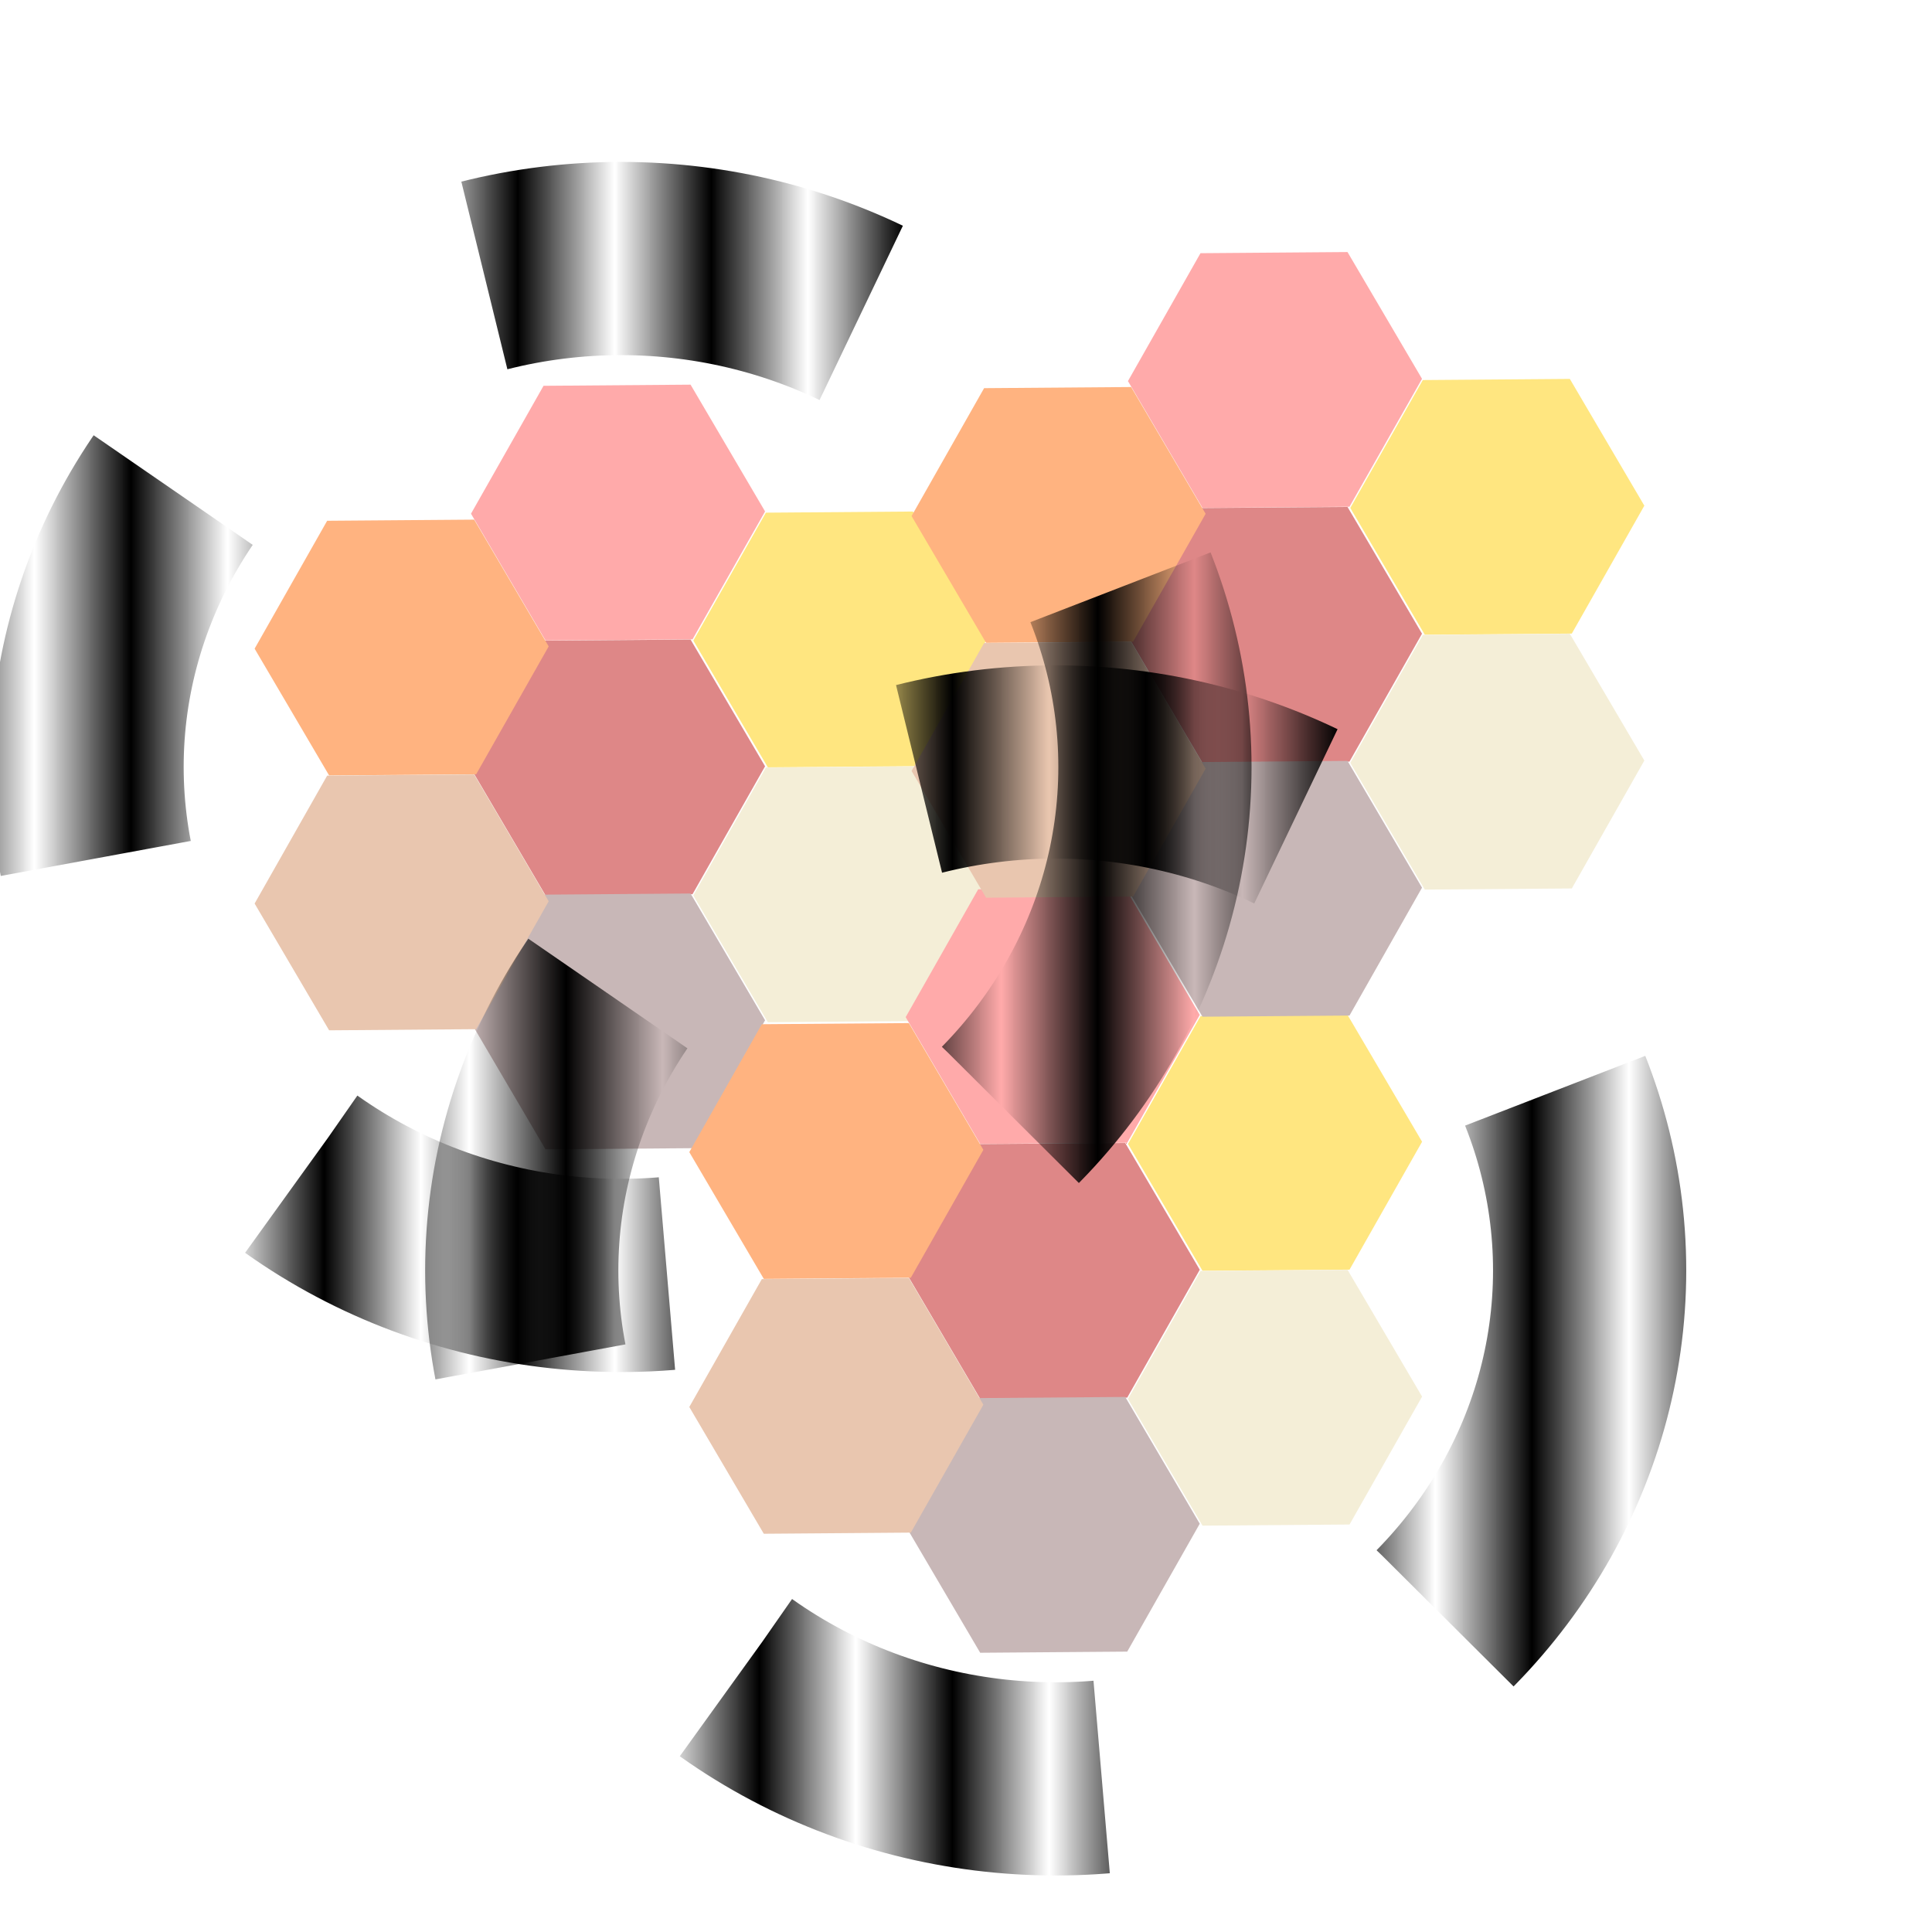 <?xml version="1.0" encoding="UTF-8" standalone="no"?>
<!-- Created with Inkscape (http://www.inkscape.org/) -->

<svg
   width="200mm"
   height="200mm"
   viewBox="0 0 200 200"
   version="1.1"
   id="svg5"
   inkscape:version="1.2.2 (b0a8486541, 2022-12-01)"
   sodipodi:docname="cell-architecure.svg"
   xmlns:inkscape="http://www.inkscape.org/namespaces/inkscape"
   xmlns:sodipodi="http://sodipodi.sourceforge.net/DTD/sodipodi-0.dtd"
   xmlns:xlink="http://www.w3.org/1999/xlink"
   xmlns="http://www.w3.org/2000/svg"
   xmlns:svg="http://www.w3.org/2000/svg">
  <sodipodi:namedview
     id="namedview7"
     pagecolor="#8e8e8e"
     bordercolor="#000000"
     borderopacity="0.25"
     inkscape:showpageshadow="2"
     inkscape:pageopacity="0"
     inkscape:pagecheckerboard="0"
     inkscape:deskcolor="#d1d1d1"
     inkscape:document-units="mm"
     showgrid="false"
     inkscape:zoom="0.77593294"
     inkscape:cx="433.02711"
     inkscape:cy="521.95232"
     inkscape:window-width="1918"
     inkscape:window-height="1055"
     inkscape:window-x="0"
     inkscape:window-y="23"
     inkscape:window-maximized="1"
     inkscape:current-layer="layer2" />
  <defs
     id="defs2">
    <pattern
       inkscape:collect="always"
       xlink:href="#pattern3838"
       id="pattern3914"
       patternTransform="matrix(10,0,0,10,33.566,47.172)" />
    <pattern
       inkscape:collect="always"
       xlink:href="#Strips1_1"
       id="pattern3912"
       patternTransform="matrix(10,0,0,10,-11.432,-4.944)" />
    <pattern
       inkscape:collect="always"
       xlink:href="#pattern3838"
       id="pattern3858"
       patternTransform="matrix(10,0,0,10,56.575,-18.672)" />
    <pattern
       inkscape:collect="always"
       xlink:href="#Strips1_1"
       id="pattern3838"
       patternTransform="matrix(10,0,0,10,44.999,52.116)" />
    <pattern
       inkscape:collect="always"
       patternUnits="userSpaceOnUse"
       width="2"
       height="1"
       patternTransform="translate(0,0) scale(10,10)"
       id="Strips1_1"
       inkscape:stockid="Stripes 1:1"
       inkscape:isstock="true">
      <rect
         style="fill:black;stroke:none"
         x="0"
         y="-0.5"
         width="1"
         height="2"
         id="rect2251" />
    </pattern>
  </defs>
  <g
     inkscape:label="Layer 1"
     inkscape:groupmode="layer"
     id="layer1">
    <g
       id="g294"
       inkscape:label="cell1"
       transform="translate(-11.32,-1.589)">
      <path
         sodipodi:type="star"
         style="fill:#ffaaaa;stroke-width:0.265"
         id="path113"
         inkscape:flatsided="true"
         sodipodi:sides="6"
         sodipodi:cx="75.211021"
         sodipodi:cy="54.649471"
         sodipodi:r1="15.220982"
         sodipodi:r2="20.113785"
         sodipodi:arg1="-2.1021202"
         sodipodi:arg2="-1.5785214"
         inkscape:rounded="0"
         inkscape:randomized="0"
         d="M 67.499,41.527 82.719,41.409 90.432,54.532 82.923,67.772 67.703,67.89 59.99,54.767 Z"
         transform="translate(0.088)" />
      <path
         sodipodi:type="star"
         style="fill:#de8787;stroke-width:0.265"
         id="path221"
         inkscape:flatsided="true"
         sodipodi:sides="6"
         sodipodi:cx="75.211021"
         sodipodi:cy="54.649471"
         sodipodi:r1="15.220982"
         sodipodi:r2="20.113785"
         sodipodi:arg1="-2.1021202"
         sodipodi:arg2="-1.5785214"
         inkscape:rounded="0"
         inkscape:randomized="0"
         d="M 67.499,41.527 82.719,41.409 90.432,54.532 82.923,67.772 67.703,67.89 59.99,54.767 Z"
         transform="translate(0.088,26.385)" />
      <path
         sodipodi:type="star"
         style="fill:#c8b7b7;stroke-width:0.265"
         id="path277"
         inkscape:flatsided="true"
         sodipodi:sides="6"
         sodipodi:cx="75.211021"
         sodipodi:cy="54.649471"
         sodipodi:r1="15.220982"
         sodipodi:r2="20.113785"
         sodipodi:arg1="-2.1021202"
         sodipodi:arg2="-1.5785214"
         inkscape:rounded="0"
         inkscape:randomized="0"
         d="M 67.499,41.527 82.719,41.409 90.432,54.532 82.923,67.772 67.703,67.89 59.99,54.767 Z"
         transform="translate(0.088,52.676)" />
      <path
         sodipodi:type="star"
         style="fill:#ffb380;stroke-width:0.265"
         id="path279"
         inkscape:flatsided="true"
         sodipodi:sides="6"
         sodipodi:cx="75.211021"
         sodipodi:cy="54.649471"
         sodipodi:r1="15.220982"
         sodipodi:r2="20.113785"
         sodipodi:arg1="-2.1021202"
         sodipodi:arg2="-1.5785214"
         inkscape:rounded="0"
         inkscape:randomized="0"
         d="M 67.499,41.527 82.719,41.409 90.432,54.532 82.923,67.772 67.703,67.89 59.99,54.767 Z"
         transform="translate(-22.312,13.972)" />
      <path
         sodipodi:type="star"
         style="fill:#e9c6af;stroke-width:0.265"
         id="path281"
         inkscape:flatsided="true"
         sodipodi:sides="6"
         sodipodi:cx="75.211021"
         sodipodi:cy="54.649471"
         sodipodi:r1="15.220982"
         sodipodi:r2="20.113785"
         sodipodi:arg1="-2.1021202"
         sodipodi:arg2="-1.5785214"
         inkscape:rounded="0"
         inkscape:randomized="0"
         d="M 67.499,41.527 82.719,41.409 90.432,54.532 82.923,67.772 67.703,67.89 59.99,54.767 Z"
         transform="translate(-22.312,40.357)" />
      <path
         sodipodi:type="star"
         style="fill:#ffe680;stroke-width:0.265"
         id="path283"
         inkscape:flatsided="true"
         sodipodi:sides="6"
         sodipodi:cx="75.211021"
         sodipodi:cy="54.649471"
         sodipodi:r1="15.220982"
         sodipodi:r2="20.113785"
         sodipodi:arg1="-2.1021202"
         sodipodi:arg2="-1.5785214"
         inkscape:rounded="0"
         inkscape:randomized="0"
         d="M 67.499,41.527 82.719,41.409 90.432,54.532 82.923,67.772 67.703,67.89 59.99,54.767 Z"
         transform="translate(23.103,13.133)" />
      <path
         sodipodi:type="star"
         style="fill:#f4eed7;stroke-width:0.265"
         id="path285"
         inkscape:flatsided="true"
         sodipodi:sides="6"
         sodipodi:cx="75.211021"
         sodipodi:cy="54.649471"
         sodipodi:r1="15.220982"
         sodipodi:r2="20.113785"
         sodipodi:arg1="-2.1021202"
         sodipodi:arg2="-1.5785214"
         inkscape:rounded="0"
         inkscape:randomized="0"
         d="M 67.499,41.527 82.719,41.409 90.432,54.532 82.923,67.772 67.703,67.89 59.99,54.767 Z"
         transform="translate(23.103,39.518)" />
    </g>
    <g
       id="g3834"
       inkscape:label="cell1"
       transform="translate(33.678,50.527)">
      <path
         sodipodi:type="star"
         style="fill:#ffaaaa;stroke-width:0.265"
         id="path3820"
         inkscape:flatsided="true"
         sodipodi:sides="6"
         sodipodi:cx="75.211021"
         sodipodi:cy="54.649471"
         sodipodi:r1="15.220982"
         sodipodi:r2="20.113785"
         sodipodi:arg1="-2.1021202"
         sodipodi:arg2="-1.5785214"
         inkscape:rounded="0"
         inkscape:randomized="0"
         d="M 67.499,41.527 82.719,41.409 90.432,54.532 82.923,67.772 67.703,67.89 59.99,54.767 Z"
         transform="translate(0.088)" />
      <path
         sodipodi:type="star"
         style="fill:#de8787;stroke-width:0.265"
         id="path3822"
         inkscape:flatsided="true"
         sodipodi:sides="6"
         sodipodi:cx="75.211021"
         sodipodi:cy="54.649471"
         sodipodi:r1="15.220982"
         sodipodi:r2="20.113785"
         sodipodi:arg1="-2.1021202"
         sodipodi:arg2="-1.5785214"
         inkscape:rounded="0"
         inkscape:randomized="0"
         d="M 67.499,41.527 82.719,41.409 90.432,54.532 82.923,67.772 67.703,67.89 59.99,54.767 Z"
         transform="translate(0.088,26.385)" />
      <path
         sodipodi:type="star"
         style="fill:#c8b7b7;stroke-width:0.265"
         id="path3824"
         inkscape:flatsided="true"
         sodipodi:sides="6"
         sodipodi:cx="75.211021"
         sodipodi:cy="54.649471"
         sodipodi:r1="15.220982"
         sodipodi:r2="20.113785"
         sodipodi:arg1="-2.1021202"
         sodipodi:arg2="-1.5785214"
         inkscape:rounded="0"
         inkscape:randomized="0"
         d="M 67.499,41.527 82.719,41.409 90.432,54.532 82.923,67.772 67.703,67.89 59.99,54.767 Z"
         transform="translate(0.088,52.676)" />
      <path
         sodipodi:type="star"
         style="fill:#ffb380;stroke-width:0.265"
         id="path3826"
         inkscape:flatsided="true"
         sodipodi:sides="6"
         sodipodi:cx="75.211021"
         sodipodi:cy="54.649471"
         sodipodi:r1="15.220982"
         sodipodi:r2="20.113785"
         sodipodi:arg1="-2.1021202"
         sodipodi:arg2="-1.5785214"
         inkscape:rounded="0"
         inkscape:randomized="0"
         d="M 67.499,41.527 82.719,41.409 90.432,54.532 82.923,67.772 67.703,67.89 59.99,54.767 Z"
         transform="translate(-22.312,13.972)" />
      <path
         sodipodi:type="star"
         style="fill:#e9c6af;stroke-width:0.265"
         id="path3828"
         inkscape:flatsided="true"
         sodipodi:sides="6"
         sodipodi:cx="75.211021"
         sodipodi:cy="54.649471"
         sodipodi:r1="15.220982"
         sodipodi:r2="20.113785"
         sodipodi:arg1="-2.1021202"
         sodipodi:arg2="-1.5785214"
         inkscape:rounded="0"
         inkscape:randomized="0"
         d="M 67.499,41.527 82.719,41.409 90.432,54.532 82.923,67.772 67.703,67.89 59.99,54.767 Z"
         transform="translate(-22.312,40.357)" />
      <path
         sodipodi:type="star"
         style="fill:#ffe680;stroke-width:0.265"
         id="path3830"
         inkscape:flatsided="true"
         sodipodi:sides="6"
         sodipodi:cx="75.211021"
         sodipodi:cy="54.649471"
         sodipodi:r1="15.220982"
         sodipodi:r2="20.113785"
         sodipodi:arg1="-2.1021202"
         sodipodi:arg2="-1.5785214"
         inkscape:rounded="0"
         inkscape:randomized="0"
         d="M 67.499,41.527 82.719,41.409 90.432,54.532 82.923,67.772 67.703,67.89 59.99,54.767 Z"
         transform="translate(23.103,13.133)" />
      <path
         sodipodi:type="star"
         style="fill:#f4eed7;stroke-width:0.265"
         id="path3832"
         inkscape:flatsided="true"
         sodipodi:sides="6"
         sodipodi:cx="75.211021"
         sodipodi:cy="54.649471"
         sodipodi:r1="15.220982"
         sodipodi:r2="20.113785"
         sodipodi:arg1="-2.1021202"
         sodipodi:arg2="-1.5785214"
         inkscape:rounded="0"
         inkscape:randomized="0"
         d="M 67.499,41.527 82.719,41.409 90.432,54.532 82.923,67.772 67.703,67.89 59.99,54.767 Z"
         transform="translate(23.103,39.518)" />
    </g>
    <g
       id="g3854"
       inkscape:label="cell1"
       transform="translate(56.687,-15.317)">
      <path
         sodipodi:type="star"
         style="fill:#ffaaaa;stroke-width:0.265"
         id="path3840"
         inkscape:flatsided="true"
         sodipodi:sides="6"
         sodipodi:cx="75.211021"
         sodipodi:cy="54.649471"
         sodipodi:r1="15.220982"
         sodipodi:r2="20.113785"
         sodipodi:arg1="-2.1021202"
         sodipodi:arg2="-1.5785214"
         inkscape:rounded="0"
         inkscape:randomized="0"
         d="M 67.499,41.527 82.719,41.409 90.432,54.532 82.923,67.772 67.703,67.89 59.99,54.767 Z"
         transform="translate(0.088)" />
      <path
         sodipodi:type="star"
         style="fill:#de8787;stroke-width:0.265"
         id="path3842"
         inkscape:flatsided="true"
         sodipodi:sides="6"
         sodipodi:cx="75.211021"
         sodipodi:cy="54.649471"
         sodipodi:r1="15.220982"
         sodipodi:r2="20.113785"
         sodipodi:arg1="-2.1021202"
         sodipodi:arg2="-1.5785214"
         inkscape:rounded="0"
         inkscape:randomized="0"
         d="M 67.499,41.527 82.719,41.409 90.432,54.532 82.923,67.772 67.703,67.89 59.99,54.767 Z"
         transform="translate(0.088,26.385)" />
      <path
         sodipodi:type="star"
         style="fill:#c8b7b7;stroke-width:0.265"
         id="path3844"
         inkscape:flatsided="true"
         sodipodi:sides="6"
         sodipodi:cx="75.211021"
         sodipodi:cy="54.649471"
         sodipodi:r1="15.220982"
         sodipodi:r2="20.113785"
         sodipodi:arg1="-2.1021202"
         sodipodi:arg2="-1.5785214"
         inkscape:rounded="0"
         inkscape:randomized="0"
         d="M 67.499,41.527 82.719,41.409 90.432,54.532 82.923,67.772 67.703,67.89 59.99,54.767 Z"
         transform="translate(0.088,52.676)" />
      <path
         sodipodi:type="star"
         style="fill:#ffb380;stroke-width:0.265"
         id="path3846"
         inkscape:flatsided="true"
         sodipodi:sides="6"
         sodipodi:cx="75.211021"
         sodipodi:cy="54.649471"
         sodipodi:r1="15.220982"
         sodipodi:r2="20.113785"
         sodipodi:arg1="-2.1021202"
         sodipodi:arg2="-1.5785214"
         inkscape:rounded="0"
         inkscape:randomized="0"
         d="M 67.499,41.527 82.719,41.409 90.432,54.532 82.923,67.772 67.703,67.89 59.99,54.767 Z"
         transform="translate(-22.312,13.972)" />
      <path
         sodipodi:type="star"
         style="fill:#e9c6af;stroke-width:0.265"
         id="path3848"
         inkscape:flatsided="true"
         sodipodi:sides="6"
         sodipodi:cx="75.211021"
         sodipodi:cy="54.649471"
         sodipodi:r1="15.220982"
         sodipodi:r2="20.113785"
         sodipodi:arg1="-2.1021202"
         sodipodi:arg2="-1.5785214"
         inkscape:rounded="0"
         inkscape:randomized="0"
         d="M 67.499,41.527 82.719,41.409 90.432,54.532 82.923,67.772 67.703,67.89 59.99,54.767 Z"
         transform="translate(-22.312,40.357)" />
      <path
         sodipodi:type="star"
         style="fill:#ffe680;stroke-width:0.265"
         id="path3850"
         inkscape:flatsided="true"
         sodipodi:sides="6"
         sodipodi:cx="75.211021"
         sodipodi:cy="54.649471"
         sodipodi:r1="15.220982"
         sodipodi:r2="20.113785"
         sodipodi:arg1="-2.1021202"
         sodipodi:arg2="-1.5785214"
         inkscape:rounded="0"
         inkscape:randomized="0"
         d="M 67.499,41.527 82.719,41.409 90.432,54.532 82.923,67.772 67.703,67.89 59.99,54.767 Z"
         transform="translate(23.103,13.133)" />
      <path
         sodipodi:type="star"
         style="fill:#f4eed7;stroke-width:0.265"
         id="path3852"
         inkscape:flatsided="true"
         sodipodi:sides="6"
         sodipodi:cx="75.211021"
         sodipodi:cy="54.649471"
         sodipodi:r1="15.220982"
         sodipodi:r2="20.113785"
         sodipodi:arg1="-2.1021202"
         sodipodi:arg2="-1.5785214"
         inkscape:rounded="0"
         inkscape:randomized="0"
         d="M 67.499,41.527 82.719,41.409 90.432,54.532 82.923,67.772 67.703,67.89 59.99,54.767 Z"
         transform="translate(23.103,39.518)" />
    </g>
  </g>
  <g
     inkscape:groupmode="layer"
     id="layer2"
     inkscape:label="Layer 2">
    <ellipse
       style="fill:#ffffff;fill-opacity:0;stroke:url(#pattern3912);stroke-width:2;stroke-linecap:butt;stroke-linejoin:miter;stroke-dasharray:4, 4;stroke-dashoffset:0;paint-order:normal"
       id="path400"
       ry="52.635"
       rx="55.273"
       cy="79.398"
       cx="64.286" />
    <ellipse
       style="fill:#ffffff;fill-opacity:0;stroke:url(#pattern3914);stroke-width:2;stroke-linecap:butt;stroke-linejoin:miter;stroke-dasharray:4, 4;stroke-dashoffset:0;paint-order:normal"
       id="ellipse3836"
       ry="52.635"
       rx="55.273"
       cy="131.514"
       cx="109.285" />
    <ellipse
       style="fill:#ffffff;fill-opacity:0;stroke:url(#pattern3858);stroke-width:2;stroke-linecap:butt;stroke-linejoin:miter;stroke-dasharray:4, 4;stroke-dashoffset:0;paint-order:normal"
       id="ellipse3856"
       ry="52.635"
       rx="55.273"
       cy="65.67"
       cx="132.294" />
  </g>
</svg>
